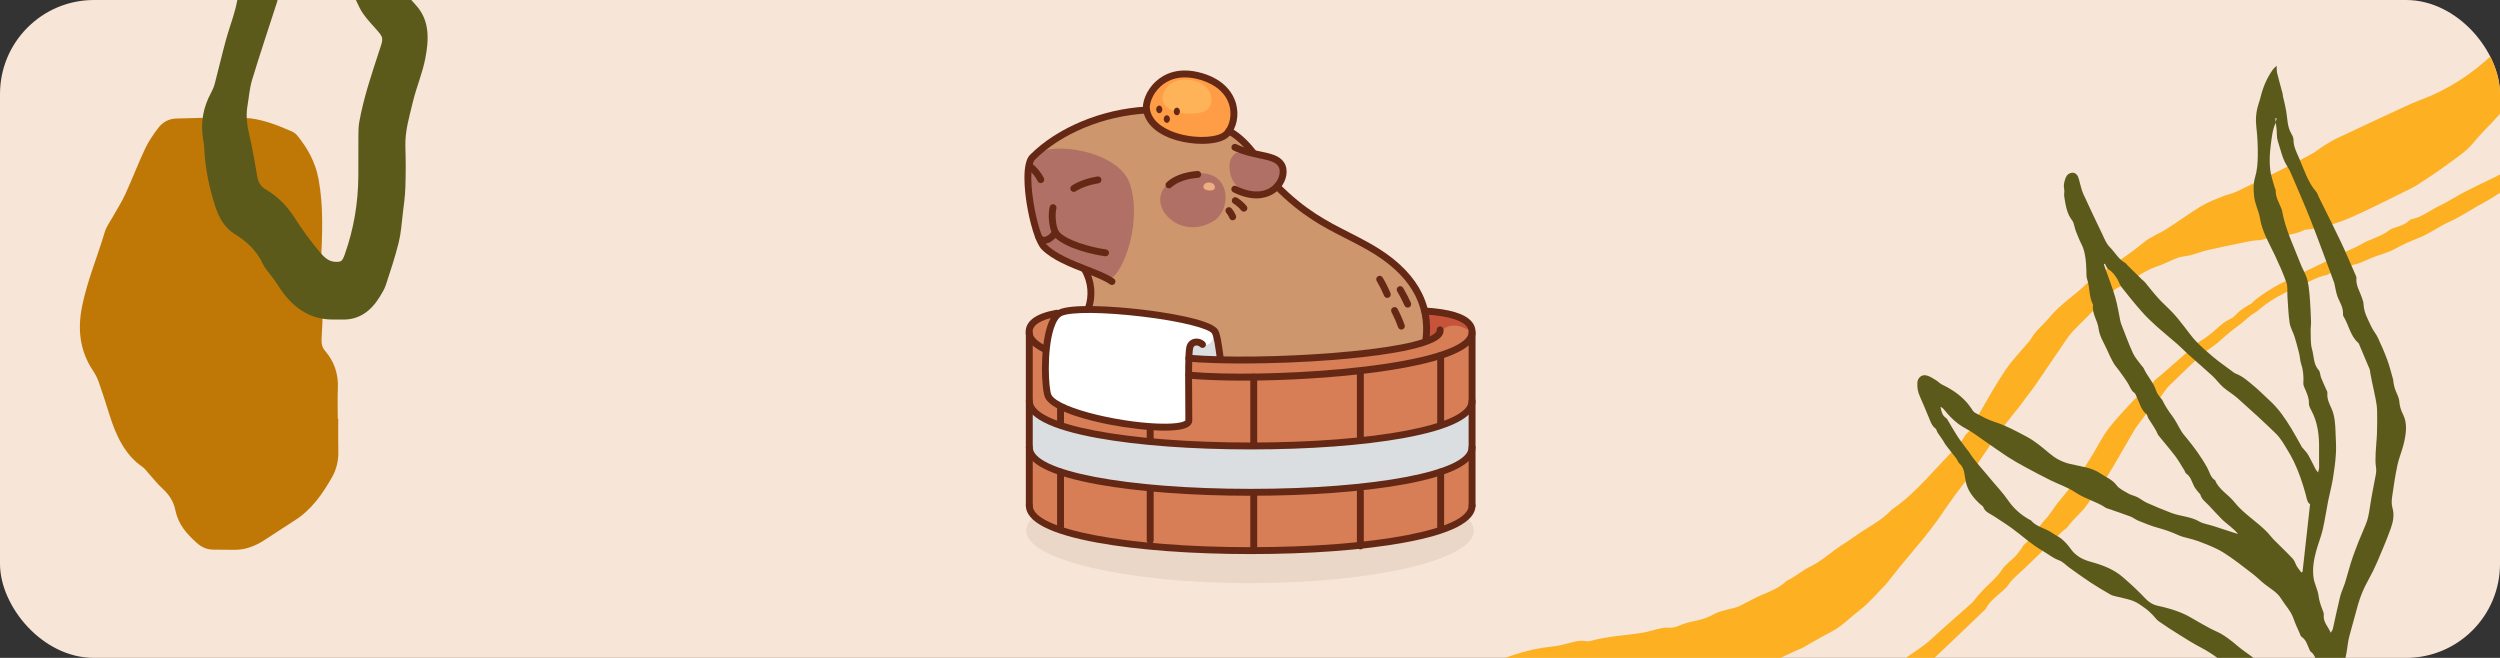 <svg width="532" height="140" viewBox="0 0 532 140" fill="none" xmlns="http://www.w3.org/2000/svg">
<rect x="0" y="0" width="532" height="140" fill="#333333" stroke="none"/>
<g clip-path="url(#clip0_200_14167)">
<rect width="532" height="140" rx="20" fill="#F7E5D7"/>
<path d="M265.998 124.097C239.69 124.097 218.364 119.099 218.364 112.933C218.364 106.767 239.69 101.769 265.998 101.769C292.306 101.769 313.633 106.767 313.633 112.933C313.633 119.099 292.306 124.097 265.998 124.097Z" fill="#EBD7C7"/>
<path d="M297.775 65.274C297.775 65.274 309.536 66.322 311.61 68.122C313.685 69.923 313.238 73.819 313.238 73.819L313.441 107.796C313.441 107.796 311.944 111.75 305.168 113.086C298.391 114.422 280.007 117.088 271.936 117.088C263.865 117.088 244.402 116.409 244.402 116.409C244.402 116.409 229.859 114.284 225.887 112.883C221.915 111.481 219.105 110.416 219.105 108.474C219.105 106.532 218.902 70.292 218.902 70.292C218.902 70.292 219.832 67.057 224.734 66.562C229.636 66.067 297.775 65.274 297.775 65.274Z" fill="#D77E56"/>
<path d="M219.032 85.319C219.032 98.098 313.258 98.098 313.258 85.319V95.179C313.258 107.958 219.032 107.958 219.032 95.179V85.319Z" fill="#DADEE0"/>
<path d="M303.371 72.407C304.532 67.305 302.11 61.925 298.449 58.188C294.787 54.451 290.022 52.035 285.372 49.638C280.721 47.24 275.779 44.049 272.268 40.17C269.035 36.598 267.945 33.013 264.286 29.877C261.855 27.792 256.341 25.11 253.261 24.233C240.509 20.604 225.911 27.272 219.907 33.275C217.693 35.489 219.245 41.526 219.458 44.65C219.672 47.774 221.127 52.222 223.793 53.865C225.179 54.718 228.79 55.926 230.062 56.942C230.78 57.514 232.182 60.298 231.986 63.387C231.79 66.476 230.474 69.368 229.178 72.18C250.199 79.04 272.96 76.851 294.956 74.587C297.743 74.3 300.571 74.004 303.371 72.407Z" fill="#CD966D"/>
<path d="M261.088 28.435C263.65 25.592 263.573 18.616 255.647 16.283C247.004 13.738 243.495 20.841 243.98 23.416C245.251 30.184 258.576 31.222 261.088 28.435Z" fill="#FF9D47"/>
<path d="M260.322 76.356C257.931 76.407 255.536 76.245 253.174 75.874C253.254 80.029 253.263 84.186 253.202 88.343C253.191 89.046 253.136 89.844 252.593 90.292C252.194 90.621 251.639 90.663 251.122 90.686C243.052 91.033 234.902 89.895 227.297 87.171C225.862 86.657 224.358 86.017 223.515 84.747C222.793 83.659 222.68 82.291 222.588 80.989C222.413 78.494 222.237 75.983 222.494 73.495C222.75 71.007 223.464 68.517 224.92 66.483C236.14 64.659 247.553 67.282 258.617 69.888C258.991 72.1 259.366 74.311 260.322 76.356Z" fill="white"/>
<path d="M258.064 71.089C258.367 71.942 257.871 72.994 257.02 73.304C256.041 73.661 254.974 73.095 253.932 73.113C253.645 73.118 253.324 73.189 253.167 73.429C253.053 73.604 253.052 73.826 253.055 74.035C253.065 74.754 253.076 75.473 253.086 76.193C255.235 76.612 257.463 76.617 259.613 76.207C259.311 75.269 259.411 74.254 259.309 73.273C259.208 72.291 258.81 71.226 258.064 71.089Z" fill="#DADEE0"/>
<path d="M270.901 33.767C271.523 34.037 272.156 34.371 272.498 34.917C272.852 35.48 272.835 36.174 272.726 36.816C272.598 37.566 272.352 38.314 271.867 38.93C271.275 39.681 270.377 40.177 269.477 40.602C268.811 40.916 268.107 41.209 267.358 41.235C266.704 41.258 266.061 41.076 265.457 40.846C264.327 40.416 263.245 39.78 262.59 38.836C262.172 38.236 261.948 37.54 261.799 36.842C261.636 36.082 261.558 35.294 261.72 34.534C261.883 33.774 262.309 33.039 263 32.59C263.692 32.14 269.14 33.002 270.901 33.767Z" fill="#B07066"/>
<path d="M253.463 37.051C240.312 39.597 249.547 52.533 258.3 46.999C262.335 44.448 262.01 35.397 253.463 37.051Z" fill="#B07066"/>
<path d="M235.55 59.258C238.088 60.413 243.347 48.167 240.485 39.229C238.177 32.022 223.378 29.805 220.046 33.138C217.417 35.766 219.408 49.023 221.909 52.558C223.576 54.913 231.271 57.312 235.55 59.258Z" fill="#B07066"/>
<path opacity="0.941" d="M257.147 23.11C258.419 21.486 258.018 17.846 253.515 17.058C248.604 16.199 247.028 20.099 247.428 21.418C248.478 24.883 255.901 24.702 257.147 23.11Z" fill="#FFB55B"/>
<path d="M258.381 40.284C258.681 39.901 258.587 39.043 257.525 38.857C256.367 38.654 255.995 39.574 256.09 39.884C256.337 40.701 258.087 40.659 258.381 40.284Z" fill="#EDAE84"/>
<path d="M312.885 70.462C311.926 69.855 310.858 69.369 309.726 69.295C308.594 69.221 307.39 69.613 306.684 70.501C306.292 70.994 306.012 71.657 305.419 71.853C304.769 72.166 304.118 72.479 303.467 72.793C303.734 70.569 303.711 68.31 303.4 66.092C305.396 66.036 307.448 65.989 309.327 66.666C311.206 67.344 312.9 68.923 312.885 70.462Z" fill="#C7543A"/>
<path d="M267.364 42.22C270.178 42.22 271.799 40.732 272.358 40.102C273.863 38.404 274.234 36.074 273.24 34.561C272.273 33.089 270.424 32.699 268.282 32.247C266.708 31.916 264.924 31.539 263.09 30.686C262.722 30.515 262.285 30.674 262.114 31.042C261.943 31.41 262.102 31.847 262.47 32.018C264.457 32.942 266.328 33.337 267.979 33.684C269.878 34.085 271.377 34.401 272.012 35.368C272.628 36.305 272.297 37.956 271.259 39.127C269.512 41.097 266.456 41.272 263.083 39.595C262.72 39.414 262.279 39.562 262.099 39.926C261.918 40.289 262.066 40.73 262.429 40.911C264.363 41.872 266.003 42.22 267.364 42.22Z" fill="#652815"/>
<path d="M264.707 45.033C264.873 45.033 265.04 44.977 265.178 44.863C265.489 44.603 265.531 44.14 265.271 43.828C264.703 43.148 264.024 42.558 263.254 42.073C262.91 41.857 262.457 41.959 262.241 42.303C262.025 42.646 262.128 43.1 262.471 43.316C263.111 43.719 263.674 44.208 264.143 44.77C264.288 44.944 264.497 45.033 264.707 45.033Z" fill="#652815"/>
<path d="M262.32 46.877C262.414 46.877 262.51 46.859 262.602 46.821C262.976 46.665 263.154 46.235 262.998 45.861C262.771 45.314 262.46 44.805 262.074 44.347C261.812 44.037 261.349 43.997 261.039 44.259C260.728 44.521 260.689 44.984 260.951 45.294C261.24 45.637 261.473 46.018 261.642 46.425C261.759 46.707 262.032 46.877 262.32 46.877Z" fill="#652815"/>
<path d="M255.814 30.611C258.302 30.611 260.572 30.102 261.632 28.927C263.177 27.212 263.721 24.495 263.017 22.005C262.519 20.246 260.927 17.072 255.853 15.578C250.89 14.117 247.758 15.7 246.006 17.284C243.825 19.256 242.962 21.985 243.256 23.552C243.806 26.48 246.383 28.732 250.512 29.892C252.15 30.352 254.038 30.611 255.814 30.611ZM260.541 27.943C259.441 29.164 255.088 29.651 250.909 28.477C248.846 27.898 245.296 26.452 244.7 23.281C244.516 22.304 245.117 20.068 246.991 18.374C248.465 17.041 251.128 15.718 255.438 16.987C258.697 17.946 260.886 19.87 261.603 22.404C262.164 24.39 261.737 26.616 260.541 27.943Z" fill="#652815"/>
<path d="M303.404 73.307C303.764 73.307 304.079 73.041 304.13 72.674C305.304 64.255 301.15 57.277 291.782 51.935C290.147 51.002 288.563 50.196 287.031 49.417C282.335 47.027 277.898 44.77 272.276 39.147C271.989 38.86 271.524 38.86 271.237 39.147C270.95 39.433 270.95 39.898 271.237 40.185C277.025 45.973 281.562 48.282 286.365 50.726C287.881 51.497 289.449 52.295 291.054 53.211C299.849 58.226 303.758 64.706 302.675 72.471C302.62 72.873 302.9 73.244 303.302 73.3C303.336 73.305 303.37 73.307 303.404 73.307Z" fill="#652815"/>
<path d="M266.579 33.115C266.735 33.115 266.894 33.065 267.028 32.961C267.348 32.713 267.407 32.252 267.159 31.931C266.538 31.129 264.319 28.42 261.831 27.226C261.465 27.05 261.027 27.205 260.851 27.57C260.676 27.936 260.83 28.375 261.196 28.55C262.941 29.388 264.821 31.31 265.997 32.829C266.142 33.017 266.359 33.115 266.579 33.115Z" fill="#652815"/>
<path d="M248.753 40.079C248.931 40.079 249.109 40.015 249.25 39.886C250.494 38.742 252.459 38.036 254.933 37.846C255.338 37.815 255.64 37.461 255.609 37.057C255.578 36.652 255.224 36.349 254.82 36.381C252.014 36.597 249.744 37.435 248.255 38.804C247.957 39.079 247.937 39.544 248.212 39.842C248.357 39.999 248.554 40.079 248.753 40.079Z" fill="#652815"/>
<path d="M236.629 60.64C236.861 60.64 237.089 60.53 237.232 60.326C237.464 59.993 237.383 59.535 237.05 59.303C235.701 58.361 233.638 57.554 231.454 56.7C228.322 55.475 224.771 54.086 222.749 52.064C221.791 51.106 220.572 47.203 219.913 42.984C219.104 37.797 219.491 34.725 220.235 33.981C225.81 28.407 234.923 24.64 244.018 24.15C244.423 24.128 244.734 23.782 244.712 23.377C244.69 22.972 244.344 22.659 243.939 22.683C234.497 23.191 225.016 27.123 219.196 32.943C217.371 34.768 218.075 40.731 218.462 43.211C219.074 47.129 220.315 51.708 221.71 53.103C223.95 55.342 227.652 56.79 230.919 58.068C233.019 58.889 235.003 59.666 236.209 60.507C236.337 60.597 236.484 60.64 236.629 60.64Z" fill="#652815"/>
<path d="M231.572 66.417C231.872 66.417 232.153 66.233 232.262 65.935C233.321 63.04 233.025 59.706 231.472 57.016C231.269 56.664 230.82 56.544 230.469 56.747C230.117 56.95 229.997 57.399 230.2 57.75C231.538 60.068 231.793 62.939 230.882 65.43C230.743 65.811 230.939 66.233 231.32 66.372C231.403 66.403 231.488 66.417 231.572 66.417Z" fill="#652815"/>
<path d="M235.264 54.539C235.626 54.539 235.941 54.272 235.991 53.903C236.046 53.501 235.765 53.131 235.363 53.076C232.244 52.651 226.709 51.181 225.129 49.051C224.981 48.85 224.741 48.739 224.492 48.755C224.244 48.771 224.02 48.912 223.898 49.13C223.52 49.806 222.793 50.363 222.243 50.398C222.004 50.415 221.829 50.325 221.672 50.112C221.43 49.786 220.969 49.718 220.644 49.959C220.318 50.201 220.25 50.661 220.491 50.987C220.946 51.6 221.601 51.913 222.337 51.864C223.208 51.808 224.02 51.273 224.601 50.639C227.067 52.896 232.438 54.159 235.165 54.532C235.198 54.536 235.232 54.539 235.264 54.539Z" fill="#652815"/>
<path d="M224.725 50.426C224.86 50.426 224.997 50.388 225.119 50.311C225.461 50.093 225.562 49.639 225.344 49.296C224.659 48.221 224.472 45.686 224.8 44.364C224.898 43.97 224.657 43.572 224.264 43.474C223.871 43.377 223.472 43.617 223.374 44.01C223.007 45.492 223.107 48.52 224.105 50.086C224.245 50.306 224.482 50.426 224.725 50.426Z" fill="#652815"/>
<path d="M221.481 38.964C221.592 38.964 221.704 38.939 221.81 38.886C222.172 38.703 222.319 38.262 222.136 37.9C221.521 36.675 220.636 35.595 219.579 34.777C219.259 34.528 218.797 34.587 218.549 34.908C218.301 35.229 218.36 35.69 218.68 35.938C219.565 36.623 220.307 37.53 220.824 38.559C220.953 38.816 221.212 38.964 221.481 38.964Z" fill="#652815"/>
<path d="M228.505 40.837C228.641 40.837 228.779 40.799 228.902 40.719C230.142 39.92 231.826 39.327 233.774 39.004C234.174 38.938 234.445 38.559 234.379 38.159C234.312 37.759 233.934 37.489 233.534 37.555C231.39 37.911 229.513 38.578 228.106 39.484C227.765 39.704 227.667 40.159 227.887 40.5C228.027 40.718 228.264 40.837 228.505 40.837Z" fill="#652815"/>
<path d="M247.838 91.64C249.385 91.64 250.731 91.53 251.728 91.274C253.369 90.854 253.714 90.059 253.714 89.467C253.714 87.786 253.702 86.075 253.69 84.428C253.659 79.908 253.628 75.639 253.88 74.197C253.941 73.848 254.095 73.639 254.351 73.558C254.679 73.455 255.12 73.57 255.376 73.826C255.663 74.113 256.128 74.113 256.415 73.827C256.702 73.54 256.702 73.075 256.415 72.788C255.769 72.141 254.761 71.889 253.908 72.158C253.125 72.405 252.588 73.057 252.432 73.944C252.158 75.517 252.188 79.651 252.221 84.438C252.233 86.082 252.245 87.789 252.245 89.467C252.247 89.451 251.813 90.129 248.147 90.165C239.694 90.257 225.391 87.034 223.747 84.035C223.167 82.978 222.659 74.734 224.257 69.859C224.723 68.436 225.315 67.523 225.969 67.219C227.863 66.337 234.853 66.393 242.966 67.357C251.865 68.413 257.304 69.994 257.903 70.945C258.308 71.588 258.626 73.953 258.934 76.241L258.987 76.633C259.041 77.035 259.41 77.319 259.813 77.263C260.215 77.209 260.497 76.839 260.443 76.437L260.39 76.045C259.975 72.964 259.693 71.031 259.146 70.162C257.652 67.791 246.517 66.299 243.139 65.898C236.591 65.121 228.003 64.652 225.349 65.887C224.302 66.374 223.465 67.557 222.861 69.401C221.253 74.306 221.573 83.126 222.459 84.742C224.086 87.71 232.422 89.629 235.931 90.317C239.759 91.066 244.318 91.64 247.838 91.64Z" fill="#652815"/>
<path d="M264.324 77.353C270.473 77.353 277.376 77.094 283.752 76.59C291.148 76.006 303.952 74.598 306.601 71.737C307.196 71.095 307.242 70.476 307.177 70.069C307.112 69.668 306.737 69.395 306.334 69.461C305.934 69.526 305.662 69.903 305.726 70.303C305.734 70.349 305.756 70.488 305.524 70.739C301.826 74.733 268.557 76.797 253.048 75.499C252.644 75.465 252.288 75.766 252.254 76.17C252.221 76.575 252.521 76.929 252.925 76.963C256.055 77.225 260.004 77.353 264.324 77.353Z" fill="#652815"/>
<path d="M264.553 80.997C282.193 80.997 306.469 78.694 312.465 73.562C313.414 72.749 313.928 71.858 313.991 70.914C314.055 69.966 313.763 69.115 313.121 68.386C311.658 66.722 308.415 65.758 303.208 65.441C302.801 65.419 302.455 65.724 302.43 66.129C302.405 66.534 302.713 66.882 303.118 66.907C309.01 67.266 311.21 68.438 312.018 69.356C312.397 69.787 312.563 70.264 312.526 70.816C312.49 71.351 312.148 71.899 311.509 72.446C308.449 75.065 298.976 77.283 285.517 78.531C274.147 79.585 261.1 79.817 253.051 79.107C252.648 79.072 252.291 79.37 252.255 79.774C252.22 80.178 252.518 80.535 252.922 80.57C256.119 80.852 260.127 80.997 264.553 80.997Z" fill="#652815"/>
<path d="M222.521 75.139C222.795 75.139 223.057 74.985 223.183 74.722C223.359 74.356 223.205 73.917 222.839 73.742C220.871 72.796 219.796 71.784 219.73 70.816C219.62 69.18 221.416 68.019 225.067 67.365C225.466 67.293 225.732 66.911 225.66 66.512C225.589 66.113 225.208 65.847 224.808 65.918C220.298 66.727 218.097 68.408 218.265 70.914C218.371 72.486 219.659 73.844 222.203 75.066C222.306 75.115 222.414 75.139 222.521 75.139Z" fill="#652815"/>
<path d="M313.258 108.324C313.663 108.324 313.992 107.995 313.992 107.589V70.865C313.992 70.459 313.663 70.13 313.258 70.13C312.852 70.13 312.523 70.459 312.523 70.865V107.589C312.523 107.995 312.852 108.324 313.258 108.324Z" fill="#652815"/>
<path d="M219.033 108.324C219.439 108.324 219.768 107.995 219.768 107.589V70.865C219.768 70.459 219.439 70.13 219.033 70.13C218.627 70.13 218.299 70.459 218.299 70.865V107.589C218.299 107.995 218.627 108.324 219.033 108.324Z" fill="#652815"/>
<path d="M306.574 90.846C306.98 90.846 307.309 90.517 307.309 90.112V75.668C307.309 75.263 306.98 74.934 306.574 74.934C306.168 74.934 305.84 75.263 305.84 75.668V90.112C305.84 90.517 306.168 90.846 306.574 90.846Z" fill="#652815"/>
<path d="M306.574 113.116C306.98 113.116 307.309 112.787 307.309 112.381V100.442C307.309 100.036 306.98 99.707 306.574 99.707C306.168 99.707 305.84 100.036 305.84 100.442V112.381C305.84 112.787 306.168 113.116 306.574 113.116Z" fill="#652815"/>
<path d="M289.482 94.361C289.888 94.361 290.217 94.032 290.217 93.626V79.525C290.217 79.119 289.888 78.79 289.482 78.79C289.077 78.79 288.748 79.119 288.748 79.525V93.626C288.748 94.032 289.077 94.361 289.482 94.361Z" fill="#652815"/>
<path d="M289.482 116.914C289.888 116.914 290.217 116.586 290.217 116.18V104.534C290.217 104.128 289.888 103.799 289.482 103.799C289.077 103.799 288.748 104.128 288.748 104.534V116.18C288.748 116.586 289.077 116.914 289.482 116.914Z" fill="#652815"/>
<path d="M225.682 90.846C226.087 90.846 226.416 90.517 226.416 90.112V86.575C226.416 86.17 226.087 85.841 225.682 85.841C225.276 85.841 224.947 86.17 224.947 86.575V90.112C224.947 90.517 225.276 90.846 225.682 90.846Z" fill="#652815"/>
<path d="M225.682 113.116C226.087 113.116 226.416 112.787 226.416 112.381V100.442C226.416 100.036 226.087 99.707 225.682 99.707C225.276 99.707 224.947 100.036 224.947 100.442V112.381C224.947 112.787 225.276 113.116 225.682 113.116Z" fill="#652815"/>
<path d="M266.797 95.558C267.202 95.558 267.531 95.229 267.531 94.823V80.249C267.531 79.843 267.202 79.514 266.797 79.514C266.391 79.514 266.062 79.843 266.062 80.249V94.823C266.062 95.229 266.391 95.558 266.797 95.558Z" fill="#652815"/>
<path d="M266.797 117.639C267.202 117.639 267.531 117.311 267.531 116.905V105.258C267.531 104.852 267.202 104.523 266.797 104.523C266.391 104.523 266.062 104.852 266.062 105.258V116.905C266.062 117.311 266.391 117.639 266.797 117.639Z" fill="#652815"/>
<path d="M244.762 94.361C245.167 94.361 245.496 94.032 245.496 93.626V90.901C245.496 90.495 245.167 90.166 244.762 90.166C244.356 90.166 244.027 90.495 244.027 90.901V93.626C244.027 94.032 244.356 94.361 244.762 94.361Z" fill="#652815"/>
<path d="M244.762 115.772C245.167 115.772 245.496 115.444 245.496 115.038V103.953C245.496 103.548 245.167 103.219 244.762 103.219C244.356 103.219 244.027 103.548 244.027 103.953V115.038C244.027 115.444 244.356 115.772 244.762 115.772Z" fill="#652815"/>
<path d="M266.145 117.908C278.53 117.908 290.079 117.053 298.666 115.5C308.836 113.661 313.992 111 313.992 107.589C313.992 107.184 313.663 106.855 313.258 106.855C312.852 106.855 312.523 107.184 312.523 107.589C312.523 112.634 292.585 116.439 266.145 116.439C239.705 116.439 219.767 112.634 219.767 107.589C219.767 107.184 219.438 106.855 219.032 106.855C218.626 106.855 218.298 107.184 218.298 107.589C218.298 110.999 223.454 113.661 233.624 115.5C242.211 117.053 253.76 117.908 266.145 117.908Z" fill="#652815"/>
<path d="M266.145 105.498C278.53 105.498 290.079 104.643 298.666 103.09C308.836 101.251 313.992 98.59 313.992 95.179C313.992 94.773 313.663 94.445 313.258 94.445C312.852 94.445 312.523 94.773 312.523 95.179C312.523 100.224 292.585 104.029 266.145 104.029C239.705 104.029 219.767 100.224 219.767 95.179C219.767 94.773 219.438 94.445 219.032 94.445C218.626 94.445 218.298 94.773 218.298 95.179C218.298 98.589 223.454 101.251 233.624 103.09C242.211 104.642 253.76 105.498 266.145 105.498Z" fill="#652815"/>
<path d="M266.145 95.638C278.53 95.638 290.079 94.783 298.666 93.23C308.836 91.391 313.992 88.73 313.992 85.319C313.992 84.914 313.663 84.585 313.258 84.585C312.852 84.585 312.523 84.914 312.523 85.319C312.523 90.365 292.585 94.169 266.145 94.169C239.705 94.169 219.767 90.365 219.767 85.319C219.767 84.914 219.438 84.585 219.032 84.585C218.626 84.585 218.298 84.914 218.298 85.319C218.298 88.73 223.454 91.391 233.624 93.23C242.211 94.783 253.76 95.638 266.145 95.638Z" fill="#652815"/>
<path d="M298.218 70.14C298.3 70.14 298.384 70.126 298.466 70.097C298.848 69.96 299.047 69.54 298.91 69.158C298.49 67.983 297.985 66.831 297.409 65.735C297.22 65.376 296.776 65.238 296.417 65.427C296.058 65.615 295.92 66.059 296.108 66.418C296.652 67.454 297.13 68.542 297.527 69.653C297.634 69.953 297.917 70.14 298.218 70.14Z" fill="#652815"/>
<path d="M295.219 63.395C295.313 63.395 295.409 63.377 295.501 63.339C295.876 63.182 296.052 62.752 295.896 62.378C295.417 61.228 294.854 60.108 294.224 59.048C294.017 58.699 293.566 58.584 293.217 58.791C292.869 58.998 292.754 59.45 292.961 59.798C293.556 60.799 294.088 61.857 294.541 62.943C294.658 63.225 294.931 63.395 295.219 63.395Z" fill="#652815"/>
<path d="M299.561 65.457C299.662 65.457 299.765 65.436 299.863 65.391C300.233 65.224 300.397 64.789 300.229 64.42C299.732 63.321 299.179 62.254 298.584 61.248C298.377 60.899 297.927 60.784 297.578 60.99C297.229 61.196 297.113 61.647 297.32 61.996C297.887 62.956 298.416 63.975 298.891 65.025C299.014 65.297 299.281 65.457 299.561 65.457Z" fill="#652815"/>
<path d="M248.302 26.142C247.937 26.142 247.641 25.78 247.641 25.334C247.641 24.887 247.937 24.526 248.302 24.526C248.667 24.526 248.963 24.887 248.963 25.334C248.963 25.78 248.667 26.142 248.302 26.142Z" fill="#652815"/>
<path d="M250.433 24.526C250.068 24.526 249.772 24.165 249.772 23.718C249.772 23.272 250.068 22.911 250.433 22.911C250.798 22.911 251.094 23.272 251.094 23.718C251.094 24.165 250.798 24.526 250.433 24.526Z" fill="#652815"/>
<path d="M246.687 24.086C246.322 24.086 246.026 23.724 246.026 23.278C246.026 22.832 246.322 22.47 246.687 22.47C247.052 22.47 247.348 22.832 247.348 23.278C247.348 23.724 247.052 24.086 246.687 24.086Z" fill="#652815"/>
<path fill-rule="evenodd" clip-rule="evenodd" d="M540.739 9.537C540.412 8.611 540.355 7.891 540.485 6.967C540.759 5.011 539.287 3.547 537.657 4.129C537.146 4.311 536.653 4.706 536.267 5.14C534.41 7.228 532.66 9.427 530.655 11.356C525.985 15.844 520.778 19.154 514.989 21.302C513.925 21.697 512.879 22.16 511.841 22.641C507.046 24.863 502.249 27.087 497.467 29.347C496.44 29.832 495.453 30.436 494.474 31.041C493.657 31.547 492.91 32.205 492.077 32.67C490.363 33.627 488.627 34.529 486.879 35.402C483.246 37.216 479.611 39.024 475.953 40.772C475.015 41.219 473.972 41.377 473.013 41.773C471.447 42.422 469.837 43.004 468.373 43.891C465.87 45.404 463.488 47.177 461.011 48.753C459.466 49.738 457.705 50.343 456.283 51.51C454.162 53.246 451.983 54.84 449.704 56.282C448.772 56.873 447.936 57.657 447.027 58.301C446.077 58.974 444.968 59.422 444.144 60.254C441.592 62.832 438.526 64.629 436.161 67.5C434.823 69.122 433.142 70.356 432.073 72.301C431.902 72.61 431.62 72.838 431.395 73.108C429.851 74.959 428.167 76.679 426.803 78.693C424.89 81.521 423.178 84.535 421.457 87.53C420.482 89.226 419.815 91.166 418.348 92.44C418.136 92.624 418.036 92.973 417.859 93.219C417.383 93.876 416.959 94.609 416.398 95.151C411.807 99.573 407.85 104.876 402.619 108.406C400.272 110.913 397.283 112.256 394.625 114.2C393.334 115.14 391.952 115.917 390.667 116.866C388.754 118.286 386.91 119.828 384.767 120.788C384.466 120.921 384.192 121.136 383.909 121.319C383.025 121.896 382.148 122.486 381.259 123.051C380.852 123.309 380.37 123.442 380.016 123.768C378.454 125.206 376.59 125.886 374.752 126.667C373.493 127.197 372.288 127.894 371.056 128.51C370.548 128.765 370.048 129.056 369.517 129.223C367.851 129.746 366.046 129.926 364.535 130.791C362.935 131.7 361.283 132.01 359.597 132.384C358.912 132.535 358.231 132.756 357.581 133.04C356.698 133.431 355.828 133.658 354.855 133.567C354.17 133.504 353.464 133.702 352.781 133.852C351.776 134.074 350.794 134.425 349.783 134.6C345.997 135.259 342.131 135.329 338.398 136.413C338.048 136.515 337.648 136.472 337.28 136.412C336.231 136.247 335.241 136.487 334.235 136.757C332.967 137.097 331.684 137.437 330.388 137.569C327.529 137.855 324.744 138.478 322.004 139.404C319.319 140.31 316.637 141.233 313.939 142.096C311.865 142.76 309.847 143.561 307.953 144.752C307.264 145.182 306.518 145.51 305.774 145.811C303.182 146.84 300.524 147.686 297.996 148.885C295.076 150.273 292.232 151.89 289.416 153.546C286.185 155.445 283.027 157.504 280.356 160.4C278.6 162.306 276.817 164.183 275.087 166.124C273.949 167.403 273.702 169.39 274.359 171.103C275.443 173.923 278.225 174.85 280.526 173.144C280.916 172.858 281.263 172.479 281.673 172.238C283.574 171.124 285.445 169.923 287.411 168.978C289.886 167.787 292.119 165.91 294.881 165.509C295.15 165.472 295.413 165.311 295.659 165.164C298.355 163.587 301.037 161.977 303.743 160.425C305.984 159.137 308.216 157.814 310.521 156.689C312.654 155.649 314.94 154.995 317.044 153.891C318.85 152.943 320.663 152.241 322.645 152.061C323.714 151.962 324.79 151.875 325.839 151.653C327.847 151.228 329.809 150.589 331.843 150.236C334.599 149.754 337.285 148.791 340.04 148.295C342.94 147.78 345.907 147.728 348.745 146.766C348.92 146.706 349.12 146.668 349.3 146.696C351.875 147.126 354.278 145.947 356.802 145.781C358.879 145.647 360.926 144.954 362.966 144.414C368.017 143.087 373.058 141.708 378.1 140.333C378.547 140.207 378.966 139.951 379.398 139.753C380.343 139.315 381.285 138.873 382.231 138.44C382.663 138.244 383.118 138.1 383.536 137.871C385.548 136.759 387.525 135.557 389.567 134.52C391.891 133.336 393.75 131.357 395.829 129.769C397.831 128.242 399.518 126.169 401.332 124.319C401.645 124.005 401.899 123.613 402.183 123.259C402.933 122.315 403.674 121.359 404.439 120.434C406.07 118.459 407.73 116.514 409.355 114.53C410.178 113.524 410.953 112.458 411.75 111.417C411.904 111.216 412.068 111.024 412.213 110.816C413.404 109.108 414.574 107.379 415.786 105.692C416.705 104.417 417.681 103.196 418.627 101.949C418.78 101.747 418.916 101.528 419.057 101.315C420.595 99.031 422.128 96.743 423.672 94.464C424.331 93.495 424.983 92.515 425.694 91.598C427.113 89.762 428.571 87.967 430.011 86.153C430.074 86.074 430.11 85.97 430.171 85.889C430.868 84.963 431.572 84.04 432.271 83.114C432.513 82.793 432.762 82.476 432.992 82.139C434.945 79.275 436.888 76.397 438.853 73.541C439.598 72.461 440.305 71.309 441.19 70.398C443.934 67.575 446.754 64.851 449.549 62.096C449.83 61.819 450.112 61.496 450.447 61.344C453.386 60.01 455.912 57.699 459.003 56.701C460.469 56.228 461.855 55.441 463.305 54.891C464.004 54.626 464.766 54.583 465.5 54.434C465.866 54.36 466.236 54.296 466.594 54.189C467.672 53.868 468.734 53.461 469.824 53.21C472.202 52.66 474.593 52.182 476.981 51.685C477.805 51.513 478.632 51.348 479.464 51.218C480.153 51.111 480.882 51.182 481.539 50.967C484.45 50.01 487.606 50.366 490.421 48.913C490.581 48.83 490.789 48.864 490.975 48.842C494.246 48.442 497.419 47.527 500.463 46.188C504.161 44.561 507.777 42.694 511.423 40.913C512.451 40.413 513.497 39.93 514.465 39.303C516.607 37.918 518.753 36.527 520.808 34.984C522.748 33.528 524.818 32.275 526.43 30.266C527.471 28.968 528.649 27.819 529.766 26.603C529.776 26.612 529.782 26.622 529.791 26.631C531.541 24.703 533.312 22.797 535.035 20.837C535.694 20.087 536.26 19.229 536.848 18.397C537.52 17.444 538.155 16.454 538.831 15.507C539.275 14.885 539.809 14.348 540.219 13.703C541.021 12.451 541.225 10.912 540.739 9.537Z" fill="#FDB022"/>
<path fill-rule="evenodd" clip-rule="evenodd" d="M296.169 185.751C297.734 184.673 299.275 183.54 300.87 182.53C302.429 181.543 304.039 180.678 305.628 179.762C305.791 179.668 305.961 179.585 306.132 179.526C309.114 178.501 311.912 176.779 314.847 175.59C316.418 174.952 317.977 174.182 319.627 174.018C319.802 174.001 319.993 174.007 320.152 173.926C322.228 172.877 324.4 172.712 326.532 172.16C329.589 171.364 332.634 170.451 335.689 169.633C336.598 169.392 337.524 169.304 338.441 169.15C338.617 169.122 338.796 169.139 338.966 169.087C341.651 168.238 344.407 168.052 347.052 166.765C348.121 166.245 349.304 166.132 350.425 165.767C351.845 165.303 353.255 164.77 354.668 164.263C355.528 163.954 356.385 163.634 357.244 163.325C358.873 162.742 360.506 162.188 362.127 161.57C363.24 161.146 364.333 160.63 365.438 160.167C365.948 159.955 366.464 159.761 366.981 159.575C368.171 159.145 369.459 159.223 370.545 158.256C372.554 157.952 374.363 156.753 376.263 155.957C377.747 155.338 379.243 154.766 380.715 154.101C382.186 153.438 383.656 152.743 385.088 151.955C386.807 151.006 388.486 149.941 390.185 148.932C390.672 148.642 391.173 148.392 391.656 148.095C394.958 146.073 398.336 144.256 401.729 142.481C402.878 141.878 404.019 141.187 405.074 140.372C407.012 138.879 409.122 137.738 410.96 136.021C413.745 133.421 416.643 130.982 419.472 128.441C419.969 127.995 420.356 127.393 420.81 126.879C421.327 126.289 421.844 125.696 422.392 125.142C423.624 123.894 424.972 122.841 425.987 121.274C426.723 120.14 427.921 119.35 428.874 118.354C429.375 117.83 429.791 117.207 430.236 116.62C430.386 116.422 430.467 116.138 430.64 115.994C432.519 114.41 433.706 112.128 435.398 110.351C435.998 109.723 436.474 108.949 437.001 108.238C437.267 107.878 437.498 107.487 437.782 107.146C440.621 103.783 443.251 100.244 445.513 96.401C446.272 95.113 446.966 93.78 447.776 92.527C448.422 91.527 449.153 90.575 449.924 89.681C451.241 88.16 452.605 86.692 453.975 85.229C454.375 84.801 454.848 84.453 455.305 84.102C456.295 83.338 457.264 82.594 458.047 81.5C458.58 80.754 459.389 80.232 460.083 79.621C462.568 77.435 465.051 75.245 467.551 73.083C468.021 72.677 468.576 72.407 469.076 72.046C469.694 71.602 470.317 71.159 470.901 70.66C472.111 69.626 473.218 68.467 474.683 67.834C475.446 67.505 476.057 66.618 476.78 66.055C477.375 65.59 478.032 65.23 478.664 64.829C478.782 64.755 478.941 64.745 479.036 64.648C480.314 63.341 481.798 62.418 483.282 61.496C483.833 61.153 484.395 60.821 484.966 60.529C486.544 59.724 488.126 58.929 489.713 58.154C491.295 57.381 492.887 56.643 494.473 55.875C495.891 55.187 497.303 54.471 498.723 53.779C500.016 53.151 501.35 52.628 502.603 51.896C504.512 50.783 506.639 50.413 508.452 48.984C508.816 48.696 509.283 48.548 509.712 48.415C510.759 48.087 511.8 47.771 512.687 46.925C512.824 46.795 513.01 46.682 513.177 46.65C515.384 46.221 517.265 44.661 519.316 43.689C521.029 42.878 522.659 41.792 524.351 40.908C526.216 39.935 528.11 39.053 529.991 38.131C530.575 37.844 531.168 37.582 531.74 37.26C533.036 36.531 534.399 36.382 535.745 36.065C536.268 35.94 536.743 35.948 536.94 36.528C537.137 37.107 536.821 37.576 536.384 37.938C535.829 38.399 535.268 38.86 534.678 39.256C533.218 40.238 531.752 41.211 530.267 42.132C529.185 42.802 528.06 43.372 526.962 44.005C526.025 44.544 525.107 45.127 524.167 45.657C523.267 46.164 522.369 46.696 521.44 47.094C519.189 48.059 517.164 49.64 514.868 50.561C513.193 51.232 511.457 51.949 509.859 52.849C507.968 53.913 505.993 54.245 504.108 55.126C503.482 55.418 502.843 55.67 502.206 55.928C501.91 56.049 501.609 56.147 501.307 56.244C501.222 56.272 501.128 56.24 501.044 56.27C499.341 56.874 497.638 57.477 495.937 58.097C495.683 58.191 495.449 58.442 495.199 58.492C492.943 58.938 490.889 60.249 488.741 61.156C487.807 61.55 486.878 61.978 485.964 62.449C484.145 63.384 482.377 64.431 480.772 65.859C480.204 66.365 479.519 66.691 478.92 67.157C478.238 67.688 477.609 68.307 476.931 68.845C476.146 69.47 475.315 70.017 474.539 70.655C473.605 71.423 472.725 72.278 471.79 73.041C471.085 73.614 470.326 74.092 469.597 74.624C469.211 74.906 468.816 75.178 468.465 75.51C466.156 77.697 463.842 79.877 461.57 82.112C460.956 82.715 460.482 83.498 459.947 84.204C459.738 84.481 459.579 84.821 459.332 85.045C457.657 86.566 456.418 88.515 455.023 90.306C454.391 91.119 453.883 92.05 453.355 92.95C451.82 95.563 450.362 98.231 448.763 100.8C447.266 103.205 445.564 105.461 443.878 107.733C442.708 109.308 441.191 110.437 440.076 112.032C439.776 112.462 439.266 112.715 438.877 113.085C438.033 113.882 437.205 114.7 436.373 115.514C436.268 115.617 436.182 115.744 436.077 115.845C434.401 117.478 432.726 119.109 431.046 120.737C429.786 121.955 428.383 122.957 427.344 124.495C426.776 125.337 425.882 125.926 425.131 126.625C424.241 127.454 423.284 128.197 422.689 129.365C422.518 129.701 422.175 129.956 421.893 130.226C418.287 133.679 414.689 137.14 411.06 140.561C410.288 141.286 409.399 141.853 408.564 142.491C408.373 142.636 408.172 142.769 407.989 142.927C406.037 144.599 403.968 146.003 401.741 147.103C399.863 148.03 397.993 149.012 396.168 150.091C394.272 151.214 392.454 152.53 390.566 153.671C389.234 154.478 387.825 155.088 386.479 155.862C384.61 156.933 382.597 157.449 380.731 158.59C379.598 159.284 378.265 159.474 377.039 159.965C376.233 160.283 375.454 160.728 374.664 161.121C374.54 161.184 374.427 161.296 374.3 161.341C372.331 161.998 370.355 162.615 368.394 163.308C366.935 163.825 365.492 164.438 364.045 165.015C363.579 165.203 363.121 165.497 362.653 165.588C361.763 165.76 360.944 166.06 360.111 166.577C359.283 167.094 358.351 167.386 357.455 167.715C354.465 168.82 351.546 170.275 348.457 170.895C347.113 171.163 345.797 171.941 344.45 172.26C342.096 172.817 339.774 173.845 337.382 173.886C337.168 173.89 336.945 173.981 336.727 174.044C333.504 174.967 330.285 175.909 327.06 176.811C326.016 177.104 324.96 177.287 323.91 177.534C322.169 177.945 320.419 178.297 318.689 178.798C316.783 179.352 314.887 180.01 313 180.691C311.069 181.384 309.139 182.099 307.237 182.918C305.762 183.556 304.343 184.412 302.879 185.096C300.783 186.079 298.669 186.993 296.561 187.93C296.439 187.984 296.281 188.022 296.17 187.985C295.791 187.86 295.272 187.821 295.09 187.517C294.791 187.021 295.304 186.657 295.676 186.344C295.861 186.187 296.036 186.015 296.216 185.849C296.201 185.816 296.185 185.784 296.169 185.751Z" fill="#FDB022"/>
<path fill-rule="evenodd" clip-rule="evenodd" d="M501.318 164C501.111 163.089 500.942 162.358 500.778 161.624C500.703 161.29 500.523 160.959 500.592 160.612C500.85 159.341 500.46 158.332 499.95 157.382C499.289 156.151 499.205 154.68 499.099 153.264C498.9 150.615 499.018 147.872 498.951 145.182C498.927 144.195 498.745 143.249 498.649 142.279C498.622 142.01 498.543 141.715 498.652 141.452C499.542 139.295 499.399 137.21 500.025 135.07C500.651 132.922 501.17 130.773 501.792 128.623C502.296 126.884 503.001 125.167 503.953 123.469C504.67 122.19 505.315 120.883 505.876 119.574C506.894 117.197 507.905 114.817 508.766 112.427C509.297 110.947 509.53 109.472 509.122 108.098C508.911 107.393 508.926 106.548 509.039 105.74C509.354 103.487 509.699 101.225 510.176 98.957C510.479 97.52 511.109 96.063 511.468 94.619C512.038 92.329 512.346 90.091 511.362 88.175C510.941 87.357 510.654 86.488 510.578 85.477C510.503 84.488 509.944 83.648 509.637 82.724C509.483 82.265 509.41 81.768 509.312 81.286C509.282 81.137 509.315 80.961 509.274 80.817C508.867 79.407 508.52 77.966 508.02 76.603C507.424 74.982 506.734 73.408 506.008 71.857C505.619 71.025 504.987 70.329 504.606 69.492C503.918 67.978 503.039 66.55 502.965 64.726C502.944 64.223 502.743 63.766 502.594 63.302C502.157 61.95 501.303 60.782 501.443 59.17C501.464 58.937 501.348 58.721 501.258 58.517C500.222 56.16 499.229 53.779 498.127 51.459C496.595 48.232 494.98 45.053 493.403 41.851C493.238 41.518 493.156 41.121 492.917 40.849C491.088 38.75 490.293 36.041 489.19 33.518C488.669 32.327 488.058 31.18 488.055 29.734C488.054 29.2 487.758 28.718 487.504 28.268C486.744 26.916 486.776 25.254 486.509 23.71C486.444 23.335 486.381 22.959 486.299 22.59C486.143 21.886 485.97 21.187 485.812 20.482C485.772 20.295 485.785 20.087 485.737 19.905C485.348 18.448 484.931 17.003 484.568 15.534C484.464 15.111 484.508 14.624 484.476 14C484.151 14.307 483.886 14.491 483.723 14.719C482.412 16.555 481.605 18.472 481.108 20.439C480.972 20.977 480.819 21.515 480.641 22.051C480.054 23.816 479.961 25.474 480.158 27.129C480.396 29.129 480.487 31.187 480.455 33.262C480.432 34.729 480.328 36.229 479.869 37.778C479.462 39.148 479.537 40.408 479.667 41.717C479.835 43.425 480.644 44.805 480.913 46.415C481.41 49.399 482.912 51.81 484.129 54.393C485.016 56.279 485.872 58.19 486.565 60.177C486.863 61.032 486.7 62.11 486.769 63.081C486.902 64.957 486.954 66.861 487.23 68.687C487.389 69.736 487.958 70.636 488.278 71.632C488.609 72.66 488.866 73.723 489.149 74.773C489.228 75.065 489.298 75.361 489.353 75.661C489.457 76.219 489.478 76.816 489.656 77.335C490.11 78.653 490.243 80.053 490.156 81.552C490.122 82.128 490.485 82.629 490.681 83.156C490.994 83.994 491.381 84.779 491.332 85.795C491.303 86.368 491.615 86.896 491.875 87.383C493.135 89.741 493.539 92.424 493.497 95.29C493.476 96.722 493.516 98.14 493.51 99.569C493.509 99.794 493.403 100.043 493.284 100.53C493.018 100.185 492.849 100.022 492.744 99.822C492.229 98.834 491.764 97.816 491.214 96.85C490.926 96.344 490.502 95.925 490.136 95.469C490.044 95.354 489.915 95.264 489.844 95.138C489.078 93.798 488.36 92.428 487.554 91.114C486.264 89.012 484.887 86.971 483.033 85.286C481.903 84.259 480.853 83.156 479.671 82.179C478.465 81.181 477.324 80.101 475.744 79.493C475.382 79.351 475.102 79.083 474.801 78.859C473.53 77.914 472.221 77.007 471.012 76.004C469.721 74.932 468.464 73.819 467.31 72.623C466.392 71.671 465.658 70.562 464.831 69.533C464.07 68.585 463.342 67.61 462.514 66.717C461.485 65.606 460.322 64.605 459.302 63.486C458.286 62.375 457.38 61.173 456.414 60.021C456.225 59.798 455.962 59.634 455.75 59.426C454.696 58.396 453.649 57.36 452.602 56.324C452.497 56.22 452.44 56.063 452.31 55.993C450.827 55.19 450.105 53.746 449 52.631C448.21 51.833 447.845 50.853 447.39 49.889C446.022 46.996 444.612 44.126 443.297 41.205C442.876 40.269 442.71 39.193 442.404 38.192C442.296 37.839 442.187 37.462 441.954 37.196C441.631 36.825 441.152 36.604 440.474 36.881C439.848 37.136 439.643 37.617 439.465 38.142C439.223 38.858 439.095 39.522 439.251 40.19C439.368 40.697 439.186 41.324 439.271 41.849C439.567 43.669 439.826 45.508 440.975 46.93C441.239 47.257 441.302 47.741 441.44 48.16C441.546 48.479 441.597 48.827 441.723 49.136C442.088 50.038 442.425 50.959 442.87 51.814C443.782 53.562 443.911 55.594 443.985 57.654C444.007 58.246 443.954 58.885 444.138 59.403C444.747 61.137 444.5 63.219 445.406 64.826C445.113 66.79 446.356 68.128 446.576 69.915C446.779 71.574 447.741 72.984 448.402 74.486C448.807 75.408 449.231 76.323 449.724 77.193C450.067 77.796 450.553 78.308 450.956 78.873C451.614 79.797 452.306 80.702 452.888 81.676C453.285 82.338 453.48 83.118 454.181 83.585C454.446 83.76 454.529 84.143 454.677 84.44C455.302 85.694 455.563 87.169 456.729 88.098C456.976 88.294 456.986 88.715 457.158 88.999C457.556 89.657 457.989 90.293 458.4 90.943C458.558 91.191 458.704 91.448 458.843 91.709C459.017 92.036 459.128 92.41 459.355 92.695C460.522 94.154 461.758 95.562 462.885 97.049C463.614 98.012 464.199 99.081 464.843 100.105C464.979 100.325 465.021 100.637 465.228 100.776C466.186 101.425 466.419 102.534 466.905 103.485C467.136 103.939 467.494 104.32 467.801 104.729C467.954 104.934 468.199 105.095 468.267 105.335C468.535 106.291 469.343 106.821 469.978 107.489C470.918 108.479 471.824 109.496 472.791 110.463C473.366 111.036 474.031 111.533 474.655 112.064C475.234 112.557 475.814 113.052 476.26 113.65C474.479 113.07 472.7 112.487 470.915 111.913C469.926 111.595 468.796 111.446 467.96 110.953C466.24 109.936 463.983 109.871 462.104 109.166C460.321 108.495 458.578 107.764 456.862 106.999C456.123 106.668 455.523 106.15 454.805 105.786C454.225 105.491 453.508 105.367 452.956 105.044C452.036 104.505 450.968 104.033 450.379 103.231C449.512 102.046 448.105 101.532 446.93 100.722C445.088 99.453 442.627 99.251 440.378 98.693C438.672 98.271 437.326 97.488 436.104 96.458C434.565 95.16 433.006 93.838 431.177 92.875C429.035 91.746 426.92 90.558 424.484 89.793C422.996 89.325 421.673 88.579 420.345 87.874C419.921 87.65 419.68 87.18 419.412 86.785C417.914 84.583 415.763 83.032 413.25 81.825C412.772 81.595 412.439 81.177 411.985 80.91C411.333 80.527 410.705 80.068 409.936 79.884C408.914 79.641 408.068 80.415 408.011 81.458C407.951 82.525 408.143 83.476 408.555 84.37C409.224 85.826 409.803 87.332 410.438 88.807C410.804 89.659 411.052 90.58 411.852 91.167C412.107 91.355 412.132 91.769 412.312 92.047C412.689 92.631 413.105 93.186 413.491 93.762C413.676 94.036 413.81 94.344 414 94.614C414.251 94.973 414.535 95.309 414.805 95.655C415.007 95.913 415.211 96.169 415.412 96.428C415.728 96.831 416.055 97.224 416.35 97.642C416.581 97.971 416.693 98.401 416.994 98.659C418.114 99.63 418.021 101.161 418.319 102.521C418.761 104.541 420.009 106.039 421.478 107.378C421.67 107.553 421.966 107.676 422.044 107.906C422.416 108.983 423.53 109.329 424.408 109.911C425.669 110.751 426.964 111.557 428.179 112.445C430.33 114.013 432.247 115.825 434.607 117.179C435.8 117.864 436.813 118.742 438.184 119.245C439.052 119.564 439.647 120.295 440.385 120.819C441.894 121.891 443.388 122.98 444.944 124.001C446.307 124.898 447.725 125.73 449.157 126.547C449.549 126.772 450.065 126.849 450.536 126.974C451.702 127.282 452.945 127.48 454.024 127.915C454.957 128.29 455.733 128.905 456.527 129.468C457.07 129.854 457.544 130.319 458.014 130.779C458.489 131.244 458.844 131.829 459.391 132.215C460.776 133.197 462.219 134.118 463.674 135.023C465.226 135.986 466.762 136.974 468.407 137.822C471.06 139.192 473.227 141.071 475.594 142.74C476.49 143.374 477.474 143.91 478.348 144.564C479.82 145.665 481.248 146.812 482.672 147.964C483.51 148.641 484.348 149.326 485.105 150.077C485.805 150.774 486.419 151.548 487.031 152.318C488.036 153.577 489.082 154.808 489.978 156.144C490.978 157.637 492.398 158.711 493.938 159.694C494.096 159.794 494.254 159.926 494.321 160.091C494.718 161.073 495.573 161.662 496.517 162.117C497.866 162.766 498.861 163.903 500.624 163.992C500.749 163.996 500.876 163.993 501.318 164ZM484.285 26.067C484.249 25.781 484.213 25.493 484.176 25.207C484.279 25.184 484.381 25.163 484.483 25.141C484.405 25.448 484.328 25.756 484.251 26.064C484.318 26.478 484.408 26.885 484.45 27.308C484.538 28.197 484.443 29.168 484.705 29.971C485.32 31.861 485.698 33.877 486.803 35.523C487.112 35.98 487.351 36.489 487.571 37.004C488.977 40.303 490.433 43.576 491.746 46.923C493.466 51.316 495.071 55.768 496.721 60.198C496.785 60.371 496.798 60.57 496.841 60.755C497.011 61.491 497.124 62.256 497.368 62.956C497.822 64.258 498.705 65.358 498.59 66.926C498.58 67.08 498.637 67.237 498.713 67.36C499.831 69.177 500.151 71.486 501.83 72.956C501.991 73.098 502.049 73.341 502.136 73.546C502.84 75.196 503.549 76.842 504.231 78.502C504.356 78.805 504.363 79.17 504.427 79.505C504.532 80.066 504.632 80.63 504.748 81.186C505.013 82.449 505.311 83.699 505.549 84.972C505.698 85.756 505.829 86.555 505.847 87.377C505.885 88.996 505.874 90.628 505.817 92.269C505.77 93.631 505.592 95.022 505.539 96.386C505.497 97.424 505.456 98.478 505.615 99.453C505.713 100.047 505.649 100.612 505.528 101.233C505.078 103.541 504.622 105.849 504.282 108.145C504.1 109.374 503.894 110.566 503.346 111.816C502.378 114.022 501.486 116.243 500.696 118.465C500.051 120.275 499.625 122.098 499.056 123.914C498.734 124.944 498.219 125.977 497.965 127.002C497.402 129.27 496.952 131.533 496.44 133.799C496.39 134.018 496.213 134.241 495.991 134.656C495.394 133.285 494.326 132.367 494.5 130.783C494.525 130.549 494.437 130.322 494.357 130.114C493.944 129.038 493.532 127.983 493.381 126.765C493.216 125.444 492.532 124.333 492.329 122.97C492.053 121.113 492.345 119.242 492.867 117.306C493.278 115.782 493.915 114.251 494.268 112.733C494.746 110.673 495.029 108.622 495.436 106.566C495.744 105.009 496.184 103.44 496.437 101.89C496.734 100.088 496.977 98.283 497.084 96.51C497.175 94.984 497.056 93.497 497.006 92C496.947 90.227 496.843 88.475 496.142 86.925C495.685 85.916 495.159 84.923 495.269 83.651C495.297 83.346 495.102 83.073 494.984 82.799C494.631 81.975 494.243 81.17 493.913 80.334C493.711 79.819 493.755 79.122 493.404 78.743C492.283 77.537 492.421 75.765 491.987 74.263C491.651 73.098 491.753 71.733 491.707 70.444C491.685 69.777 491.806 69.071 491.786 68.403C491.743 66.941 491.667 65.489 491.572 64.041C491.507 63.026 491.422 62.013 491.282 61.022C491.179 60.298 491.044 59.574 490.797 58.914C490.441 57.968 489.922 57.105 489.561 56.162C488.131 52.426 486.33 48.871 485.613 44.788C485.586 44.637 485.518 44.501 485.465 44.361C484.985 43.109 484.225 41.988 484.265 40.492C484.271 40.302 484.116 40.151 484.068 39.968C483.717 38.615 483.208 37.313 483.075 35.893C482.926 34.313 482.984 32.645 483.208 30.98C483.428 29.363 483.53 27.727 484.285 26.067ZM495.51 156.333C495.401 156.393 495.291 156.453 495.183 156.512C494.847 156.182 494.499 155.864 494.179 155.521C493.049 154.319 491.878 153.145 490.82 151.886C489.782 150.652 488.867 149.322 487.883 148.044C487.501 147.549 487.144 147.027 486.666 146.618C484.624 144.874 482.574 143.141 480.808 141.148C480.418 140.709 479.961 140.316 479.488 139.951C478.387 139.11 477.197 138.357 476.153 137.462C474.735 136.248 473.287 135.087 471.478 134.292C470.404 133.819 469.416 133.226 468.401 132.672C467.019 131.921 465.731 131.04 464.251 130.43C462.696 129.788 461.014 129.3 459.29 128.939C458.1 128.689 457.215 128.097 456.543 127.372C455.032 125.742 453.39 124.249 451.695 122.782C449.808 121.15 447.423 120.236 444.887 119.545C443.011 119.035 441.587 118.175 440.594 116.733C440.075 115.981 439.432 115.301 438.731 114.698C438.147 114.195 437.363 113.883 436.726 113.424C435.321 112.414 433.313 112.113 432.205 110.757C432.16 110.704 432.072 110.681 432.005 110.646C430.041 109.604 428.47 108.157 427.293 106.434C426.165 104.785 424.766 103.369 423.512 101.832C421.981 99.953 420.273 98.212 418.982 96.151C418.904 96.027 418.788 95.928 418.7 95.81C417.967 94.811 417.194 93.84 416.517 92.804C415.774 91.669 415.126 90.472 414.426 89.307C414.333 89.15 414.204 89.006 414.051 88.899C413.274 88.366 413.118 87.479 412.936 86.591C413.176 86.662 413.361 86.775 413.488 86.932C414.841 88.59 416.292 90.138 418.315 91.19C419.637 91.877 420.784 92.785 421.992 93.612C423.707 94.782 425.377 96 427.12 97.138C428.348 97.94 429.644 98.67 430.952 99.381C432.71 100.339 434.488 101.274 436.293 102.172C438.084 103.065 440.093 103.715 441.693 104.812C443.667 106.165 446.214 106.739 448.164 108.093C448.255 108.156 448.39 108.17 448.503 108.21C450.119 108.773 451.75 109.312 453.343 109.91C453.934 110.131 454.396 110.543 454.98 110.777C456.33 111.318 457.663 111.903 459.106 112.289C460.64 112.696 462.075 113.211 463.467 113.844C464.77 114.436 466.368 114.623 467.73 115.143C469.573 115.849 471.46 116.54 473.067 117.532C475.298 118.913 477.306 120.553 479.372 122.12C480.266 122.798 481.03 123.61 481.913 124.301C483.148 125.27 484.578 126.02 485.418 127.389C486.299 128.82 487.521 130.023 488.077 131.68C488.426 132.712 488.903 133.683 489.335 134.676C489.468 134.982 489.548 135.371 489.812 135.546C490.691 136.117 490.934 137.083 491.336 137.954C491.46 138.224 491.536 138.558 491.768 138.722C492.484 139.23 492.703 140.038 493.021 140.791C493.356 141.581 493.721 142.36 493.994 143.179C494.181 143.739 494.266 144.351 494.338 144.959C494.443 145.84 494.481 146.742 494.569 147.627C494.724 149.205 494.887 150.782 495.064 152.354C495.19 153.467 495.344 154.572 495.481 155.68C495.505 155.894 495.5 156.116 495.51 156.333ZM447.7 56.258C447.776 56.21 447.853 56.162 447.928 56.114C448.17 56.52 448.288 57.063 448.675 57.303C449.511 57.821 450.051 58.549 450.535 59.33C450.884 59.891 451.054 60.577 451.458 61.091C452.867 62.88 454.296 64.654 455.807 66.362C456.807 67.493 457.92 68.539 459.052 69.558C460.43 70.799 461.897 71.959 463.295 73.184C464.159 73.942 464.945 74.773 465.799 75.541C467.459 77.033 469.17 78.481 470.808 79.995C471.625 80.751 472.263 81.672 473.101 82.407C474.05 83.241 475.205 83.885 476.144 84.726C478.916 87.207 481.681 89.697 484.328 92.288C485.292 93.233 485.97 94.438 486.674 95.591C487.191 96.433 487.695 97.311 488.117 98.188C489.176 100.393 489.984 102.759 490.643 105.17C490.876 106.018 490.927 106.893 491.582 107.286C491.036 112.189 490.509 116.936 489.981 121.681C489.898 121.729 489.815 121.778 489.731 121.826C489.414 121.403 489.062 121 488.788 120.548C488.463 120.013 488.317 119.342 487.897 118.892C486.589 117.493 485.179 116.181 483.83 114.815C483.39 114.37 483.036 113.851 482.607 113.396C480.399 111.052 477.459 109.369 475.465 106.837C474.192 105.221 472.177 104.204 471.381 102.208C470.387 101.593 470.208 100.448 469.695 99.515C469.058 98.355 468.328 97.25 467.577 96.164C466.931 95.231 466.204 94.354 465.507 93.457C465.102 92.936 464.633 92.461 464.282 91.904C463.558 90.755 463 89.489 462.178 88.415C461.39 87.387 460.709 86.306 460.144 85.138C460.097 85.041 459.995 84.973 459.933 84.882C459.564 84.339 459.053 83.859 458.86 83.233C458.287 81.369 456.897 80.028 456.136 78.292C456.078 78.159 455.937 78.072 455.851 77.952C455.186 77.033 454.372 76.195 453.899 75.168C452.948 73.107 452.182 70.94 451.343 68.815C451.289 68.677 451.254 68.527 451.222 68.379C450.863 66.67 450.607 64.915 450.124 63.264C449.507 61.161 448.708 59.141 447.987 57.086C447.892 56.809 447.796 56.534 447.7 56.258Z" fill="#5B5A1B"/>
<path d="M71.981 89.094C71.947 89.094 71.913 89.094 71.878 89.094C71.878 86.945 71.799 84.792 71.898 82.651C72.044 79.514 71.083 76.888 69.19 74.677C68.55 73.931 68.386 73.17 68.425 72.178C68.512 69.89 68.817 67.531 68.447 65.324C67.91 62.114 68.173 59.032 68.31 55.827C68.563 49.934 68.889 43.986 67.781 38.083C67.091 34.408 65.414 31.505 63.253 28.832C62.923 28.425 62.442 28.116 61.978 27.913C58.767 26.511 55.465 25.237 52.036 25.083C47.209 24.867 42.363 25.129 37.526 25.222C35.988 25.251 34.633 25.953 33.654 27.255C32.637 28.609 31.637 30.032 30.903 31.59C29.392 34.801 28.118 38.154 26.638 41.386C25.884 43.03 24.89 44.535 24.017 46.111C23.415 47.2 22.634 48.23 22.282 49.418C20.718 54.701 18.561 59.748 17.46 65.219C16.463 70.178 17.023 74.715 19.77 78.843C20.256 79.574 20.691 80.388 20.99 81.234C21.785 83.49 22.514 85.776 23.232 88.066C24.65 92.598 26.513 96.763 30.346 99.379C30.772 99.67 31.098 100.148 31.461 100.549C32.506 101.702 33.474 102.964 34.61 103.991C35.964 105.215 36.956 106.741 37.319 108.553C37.942 111.671 39.783 113.635 41.838 115.499C42.865 116.433 44.024 116.947 45.349 116.962C46.813 116.978 48.278 116.967 49.742 116.998C52.036 117.047 54.134 116.285 56.103 115.043C58.315 113.647 60.477 112.15 62.692 110.76C66.192 108.566 68.606 105.202 70.691 101.484C71.627 99.812 72.049 97.97 71.995 95.965C71.934 93.679 71.981 91.386 71.981 89.094Z" fill="#BF7805"/>
<path fill-rule="evenodd" clip-rule="evenodd" d="M71.127 67.995C65.796 68.119 61.917 65.253 58.978 60.441C58.619 59.85 58.175 59.326 57.771 58.769C57.166 57.932 56.42 57.178 55.982 56.24C54.614 53.306 52.464 51.354 49.969 49.818C47.87 48.524 46.615 46.383 45.845 44.032C44.519 39.977 43.635 35.757 43.45 31.395C43.428 30.823 43.33 30.252 43.233 29.687C42.617 26.115 43.238 22.818 44.918 19.739C45.246 19.137 45.527 18.476 45.704 17.8C46.518 14.697 47.241 11.565 48.085 8.474C48.705 6.203 49.548 4.009 50.129 1.727C50.675 -0.41 50.877 -2.663 51.461 -4.785C52.75 -9.468 54.399 -13.89 58.75 -16.126C61.716 -17.651 64.716 -19.076 67.913 -19.786C70.054 -20.261 72.081 -19.969 74.166 -18.675C78.279 -16.122 80.473 -11.864 82.754 -7.613C83.349 -6.505 83.771 -5.28 84.341 -4.153C84.683 -3.474 85.116 -2.835 85.586 -2.261C86.531 -1.107 87.514 0.01 88.513 1.107C91.484 4.366 91.282 8.44 90.505 12.439C89.892 15.591 88.607 18.567 87.858 21.694C87.113 24.806 86.157 27.889 86.267 31.214C86.363 34.1 86.356 36.996 86.264 39.883C86.206 41.743 85.94 43.597 85.716 45.447C85.468 47.511 85.338 49.62 84.843 51.609C84.085 54.656 83.097 57.636 82.121 60.607C81.814 61.538 81.28 62.391 80.771 63.217C78.855 66.324 76.29 68.09 72.852 67.996C72.278 67.982 71.702 67.995 71.127 67.995ZM71.269 55.708C72.631 55.777 72.832 55.633 73.379 54.094C75.275 48.758 76.218 43.21 76.252 37.464C76.268 34.648 76.241 31.833 76.266 29.017C76.274 28.009 76.271 26.978 76.447 25.998C77.383 20.755 79.087 15.775 80.718 10.781C81.622 8.009 81.729 8.111 79.824 5.965C78.653 4.649 77.38 3.337 76.575 1.75C75.212 -0.931 74.192 -3.831 73.011 -6.63C72.656 -7.474 72.291 -8.319 71.858 -9.113C71.189 -10.342 70.231 -10.829 68.954 -10.436C67.55 -10.004 66.218 -9.253 64.803 -8.89C62.678 -8.345 61.311 -6.869 60.415 -4.774C59.953 -3.696 59.699 -2.504 59.377 -1.355C59.203 -0.739 59.124 -0.087 58.928 0.52C57.169 5.997 55.33 11.443 53.656 16.953C53.106 18.762 52.97 20.731 52.648 22.629C52.283 24.797 52.62 26.871 53.115 28.986C53.783 31.832 54.252 34.738 54.757 37.63C54.986 38.951 55.619 39.785 56.669 40.394C59.097 41.801 61.125 43.868 62.681 46.319C64.326 48.909 66.101 51.337 68.04 53.628C68.928 54.672 69.879 55.642 71.269 55.708Z" fill="#5B5A1B"/>
</g>
<defs>
<clipPath id="clip0_200_14167">
<rect width="532" height="140" rx="20" fill="white"/>
</clipPath>
</defs>
</svg>
